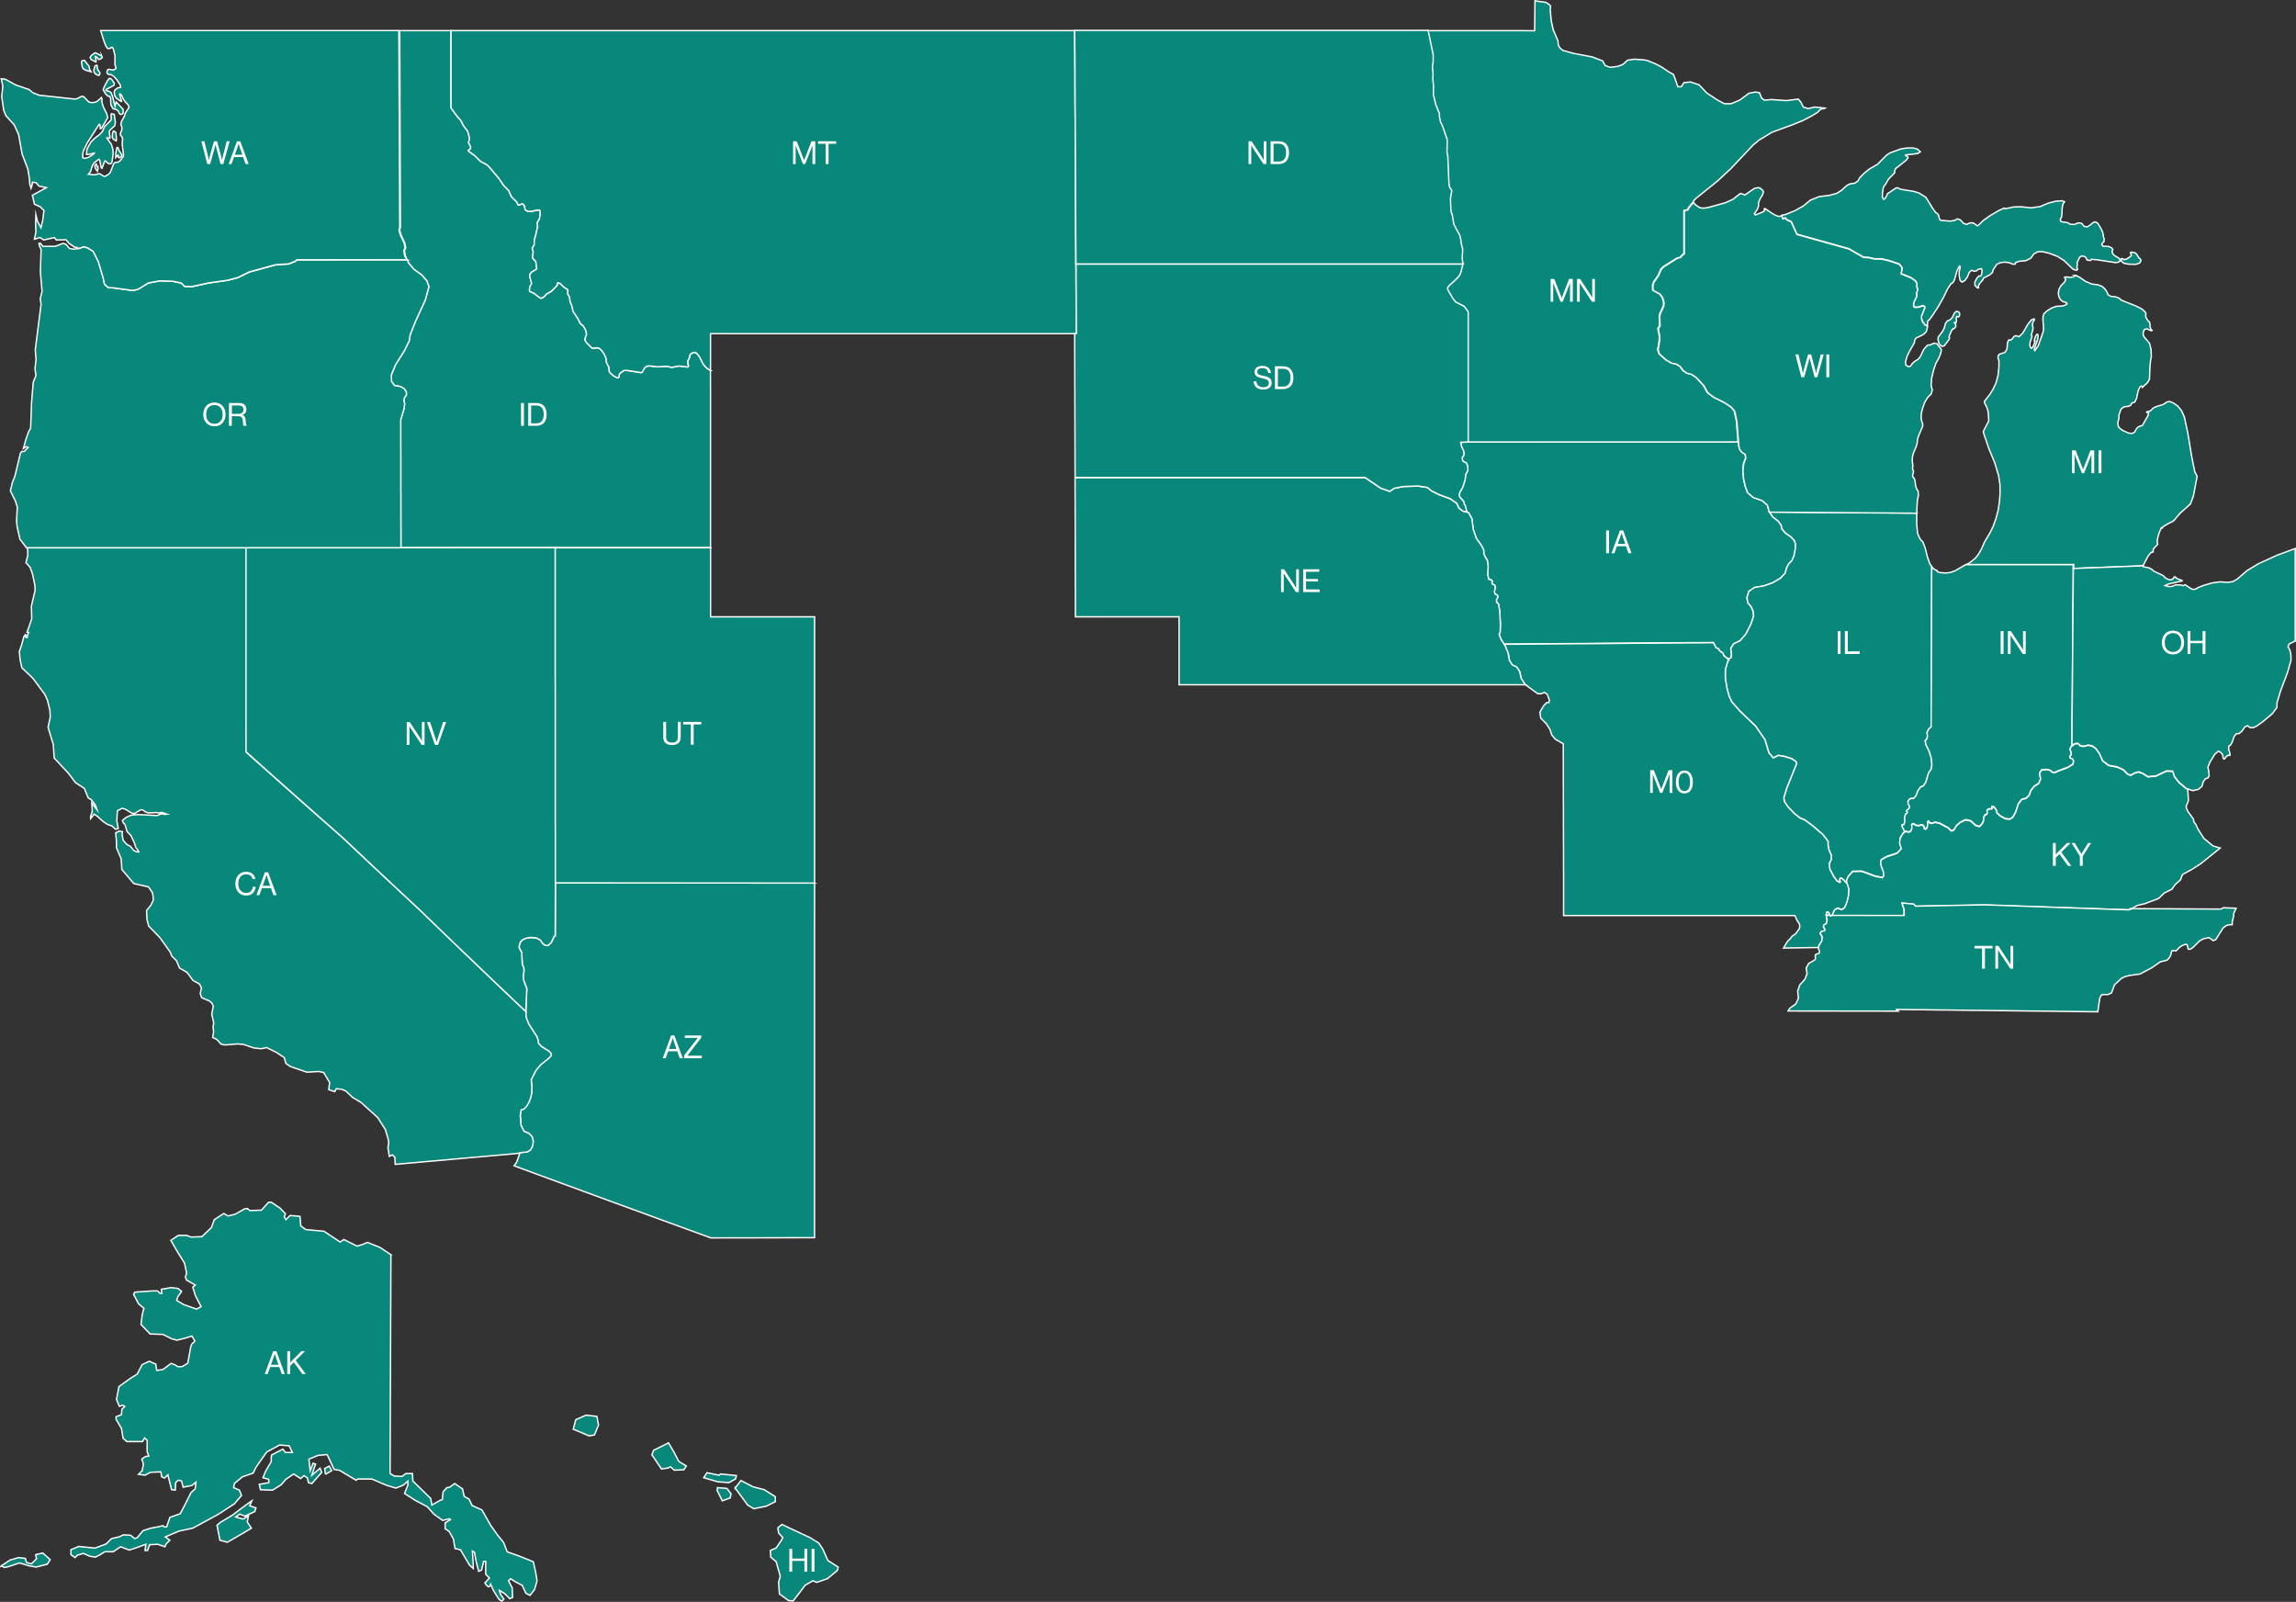 <?xml version="1.0" encoding="UTF-8"?>
<svg id="Layer_2" data-name="Layer 2" xmlns="http://www.w3.org/2000/svg" viewBox="0 0 827.5 577.22">
  <rect x="0" y="0" width="827.5" height="577.22" fill="#333333" stroke="none"/>
  <defs>
    <style>
      .cls-1 {
        fill: #fff;
      }

      .cls-2 {
        fill: #08877b;
        stroke: #fff;
        stroke-miterlimit: 10;
        stroke-width: .5px;
      }
    </style>
  </defs>
  <g id="USA_Base" data-name="USA Base">
    <g id="BRIDGEWOOD_MAP" data-name="BRIDGEWOOD MAP">
      <g>
        <path id="HI" class="cls-2" d="M206.62,515l5.67,2.39,1.94-.3,1.49-3.58-.6-3.13-3.88-.45-3.73,1.64-.9,3.43h0ZM234.97,524.25l3.43,5.07,2.24-.3,1.04-.45,1.34,1.19,3.43-.15.9-1.34-2.69-1.64-1.79-3.43-1.94-3.28-5.37,2.69-.6,1.64h0ZM253.62,532.46l1.19-1.79,4.33.9.6-.45,5.67.6-.3,1.19-2.39,1.34-4.03-.3-5.07-1.49ZM258.54,537.23l1.79,3.58,2.84-1.04.3-1.49-1.49-1.94-3.43-.3v1.19h0ZM264.96,536.19l2.09-2.69,4.33,2.24,4.03,1.04,4.03,2.54v1.79l-3.28,1.64-4.48.9-2.24-1.34-4.48-6.12h0ZM280.33,550.51l1.49-1.19,3.13,1.49,7.01,3.28,3.13,1.94,1.49,2.24,1.79,4.03,3.73,2.39-.3,1.19-3.58,2.98-3.88,1.34-1.34-.6-2.84,1.64-2.24,2.98-2.09,2.69-1.64-.15-3.28-2.39-.3-4.18.6-2.24-1.49-5.22-1.94-1.64-.15-2.39,2.09-.9,1.94-2.84.45-.9-1.49-1.64-.3-1.94h0Z"/>
        <path id="AK" class="cls-2" d="M140.89,452.18l-.3,78.79,1.49.9,2.84.15,1.34-1.04h2.39l.15,2.69,6.42,6.27.45,2.39,3.13-1.79.6-.15.3-2.84,1.34-1.49,1.04-.15,1.79-1.34,2.84,1.94.6,2.69,1.79,1.04,1.04,2.24,3.58,1.64,3.13,5.52,2.54,3.58,2.09,2.54,1.34,3.43,4.63,1.64,4.77,1.94.9,4.03.45,2.84-.9,3.13-1.64,2.09-1.49-.75-1.34-2.84-2.54-1.34-1.64-1.04-.75.75,1.34,2.54.15,3.43-1.04.45-1.79-1.79-1.94-1.19.45,1.49,1.19,1.64-.75.75s-.75-.3-1.19-.9c-.45-.6-1.94-3.13-1.94-3.13l-.9-2.09s-.3,1.19-.9.9c-.6-.3-1.19-1.34-1.19-1.34l1.64-1.79-1.34-1.34v-4.63h-.75l-.75,3.13-1.04.45-.9-3.43-.6-3.43-.75-.45.3,5.22v1.04l-1.34-1.19-3.28-5.52-1.94-.45-.6-3.43-1.49-2.69-1.49-1.04v-2.09l1.94-1.19-.45-.3-2.39.6-3.13-2.24-2.39-2.69-4.48-2.39-3.73-2.39,1.19-2.98v-1.49l-1.64,1.49-2.69,1.04-3.43-1.04-5.22-2.24h-5.07l-.6.45-5.97-3.58-1.94-.3-2.54-5.37-3.28.3-3.28,1.34.45,4.18,1.04-2.69.9.3-1.34,4.03,2.98-2.54.6,1.49-3.58,4.03-1.19-.3-.45-1.79-1.19-.75-1.19,1.04-2.54-1.64-2.84,1.94-1.64,1.94-3.13,1.94-4.33-.15-.45-1.94,3.43-.6v-1.19l-2.09-.6.9-2.24,2.09-3.58v-1.64l.15-.75,4.03-2.09.9,1.19h2.54l-1.19-2.39-3.43-.3-4.63,2.54-2.24,3.13-1.64,2.39-1.04,2.09-3.88,1.34-2.84,2.39-.3,1.49,2.09.9.75,1.94-2.54,2.98-5.97,3.88-7.16,3.88-1.94,1.04-4.92,1.04-4.92,2.09,1.64,1.19-1.34,1.34-.45,1.04-2.54-.9-2.98.15-.75,2.09h-.9l.3-2.24-3.28,1.19-2.69.9-3.13-1.19-2.69,1.79h-2.98l-1.94,1.19-1.49.75-1.94-.3-2.39-1.04-2.09.6-.9.9-1.49-1.04v-1.79l2.84-1.19,5.82.6,4.03-1.49,1.94-1.94,2.69-.6,1.64-.75,2.54.15,1.49,1.19.9-.3,2.09-2.54,2.84-.9,3.13-.6,1.19-.3.6.45h.75l1.19-3.43,3.73-1.34,1.79-3.43,2.09-4.18,1.49-1.34.3-2.39-1.49,1.19-3.13.6-.6-2.24-1.19-.3-.9.9-.15,2.69-1.34-.15-1.34-5.37-1.19,1.19-1.04-.45-.3-1.79-3.73.15-1.94,1.04-2.39-.3,1.34-1.34.45-2.39-.6-1.79,1.34-.9,1.19-.15-.6-1.64v-4.03l-.9-.9-.75,1.34h-5.67l-1.34-1.19-.6-3.58-1.94-3.28v-.9l1.94-.75.15-1.94,1.04-1.04-.75-.45-1.19.45-1.04-2.54.9-4.63,4.18-2.98,2.39-1.49,1.79-3.43,2.54-1.19,2.39,1.04.3,2.24,2.24-.3,2.98-2.24,1.49.6.9.6h1.49l2.09-1.19.75-4.03s.3-2.69.9-3.13.9-.9.9-.9l-1.04-1.79-2.39.75-2.98.75-1.79-.45-3.28-1.64-4.63-.15-3.28-3.43.45-3.58.6-2.24-1.94-1.64-1.79-3.43.45-.75,6.27-.45h1.94l.9.9h.6l-.15-1.49,3.58-.6,2.39.3,1.34,1.04-1.34,1.94-.45,1.34,2.54,1.49,4.63,1.64,1.64-.9-2.09-4.03-.9-2.98.9-.75-3.13-1.79-.45-1.04.45-1.49-.75-3.58-2.69-4.33-2.24-3.88,2.69-1.79h2.98l1.64.6,3.88-.15,3.43-3.28,1.04-2.84,3.43-2.24,1.49.9,2.54-.6,3.43-1.94,1.04-.15.9.75,4.18-.15,2.54-2.84h1.04l3.28,2.24,1.79,1.94-.45,1.04.6,1.04,1.49-1.49,3.58.3.3,3.43,1.79,1.34,6.57.6,5.82,3.88,1.34-.9,4.77,2.39,1.94-.6,1.79-.75,4.48,1.79,4.03,2.69h0ZM.48,564.24l3.13-2.09,3.13-.9,2.39.3.45,1.49,1.79.45,1.79-1.79-.3-1.49,2.54-.6,2.69,2.39-1.04,1.64-4.03,1.04-2.54-.45-3.43-1.04-4.03,1.34-1.49.3-1.04-.6ZM78.22,549.62l1.04,5.37,2.69.75,4.63-2.69,4.03-2.39-1.49-2.24.45-2.24-1.94,1.19-2.69-.75,1.49-1.04,1.79.75,3.58-1.64.45-1.34-2.24-.75.75-1.79-2.54,1.79-4.33,3.28-4.48,2.69-1.19,1.04ZM117.31,531.26l2.24-1.34-.9-1.64-1.64.9.3,2.09Z"/>
        <path id="US-AZ" class="cls-2" d="M293.58,318.2v8.27l-.02,8.21v111.31h-4.25l-6.62.02-6.62.02-6.6.02h-6.62l-6.62.02-8.86-3.22-8.88-3.24-8.86-3.24-8.86-3.24-8.88-3.26-8.86-3.26-8.88-3.26-8.86-3.26.89-1.25,1.17-3.32.08-.2h0l2.6-.24,1.23-.83.72-1.53.16-1.57-.4-1.57-1.13-1.19-1.81-.78-1.05-2.17-.28-3.6.32-1.95.95-.28.91-.87.85-1.47.66-1.61.42-1.75.08-2.21-.26-2.68,1.69-3.3,1.67-2.05,3.1-2.5.72-.76v-.68l-.64-.87-2.78-1.75-1.19-1.25-.1-1.15-.04-.02-.36-1.11-2.98-4.65-.99-2.54v-2.07l.36-8.09-1.07-2.8-.26-1.59.32-1.95-.08-1.23-.52-1.05-.12-1.93-.06-2.38-.85-1.53-.16-.68.48-1.65.87-.85,1.43-.6,1.63-.2,1.85.18,1.41.76.93,1.29.91.66.91.02,1.19-1.05,1.07-2.29.36-.14.04-9.98.02-9.1h17.51l5.84.02h17.51l5.84.02h23.35l5.84.02h17.53Z"/>
        <polygon class="cls-2" points="88.65 197.39 88.65 202.08 88.65 206.77 88.65 211.44 88.65 216.09 88.65 220.74 88.65 225.37 88.65 229.98 88.65 234.59 88.65 239.18 88.65 243.75 88.65 248.32 88.65 252.87 88.65 257.4 88.65 261.94 88.65 266.45 88.65 270.96 93.04 274.87 97.44 278.79 101.81 282.68 106.2 286.58 110.57 290.45 114.96 294.33 119.36 298.18 123.73 302.04 127.17 305.28 130.6 308.52 134.04 311.76 137.48 314.98 140.92 318.2 144.36 321.42 147.79 324.62 151.23 327.82 155.98 332.41 160.73 336.98 165.48 341.55 170.23 346.1 174.98 350.65 179.73 355.18 184.48 359.71 189.57 364.52 189.57 366.43 190.56 368.99 193.54 373.62 193.9 374.74 193.94 374.76 194.06 375.91 195.23 377.16 198.01 378.91 198.65 379.76 198.65 379.84 198.63 380.46 197.91 381.21 194.81 383.72 193.14 385.76 191.46 389.06 191.71 391.75 191.63 393.95 191.22 395.7 190.58 397.31 189.71 398.78 188.79 399.66 187.84 399.93 187.5 401.88 187.78 405.46 188.83 407.64 190.66 408.42 191.77 409.59 192.19 411.18 192.03 412.73 191.3 414.26 190.06 415.1 187.46 415.32 187.46 415.32 187.38 415.51 185.24 415.75 179.89 416.23 174.54 416.71 169.2 417.18 163.85 417.66 158.51 418.14 153.16 418.61 147.81 419.09 142.47 419.57 142.43 419.43 142.31 417.01 141.43 416.15 140.32 416.69 139.81 413.55 140.08 412.06 139.94 410.61 138.89 407.03 136.11 402.68 130.11 397.25 127.05 395.44 124.64 393.14 123.11 392.5 121.2 392.32 120.65 393.36 118.48 392.64 118.8 390.08 116.67 386.5 114.94 386.1 110.59 386.34 104.77 384.37 103.04 383.2 102.44 381.09 99.7 379.27 96.1 377.48 94.1 377.9 91.47 377.62 87.74 376.33 85.55 376.17 81.3 376.54 79.71 376.27 78.24 374.64 76.65 373.82 76.99 371.81 76.79 369.99 77.03 368.57 76.31 365.45 76.87 362.55 76.39 361.5 75.5 360.7 72.67 359.51 72.16 358.02 72.61 355.96 71.88 354.58 69.57 353.31 67.43 350.41 64.7 348.82 63.59 346.16 61.9 344.51 61.33 343.04 57.59 337.81 53.6 333.72 52.98 331.35 52.82 328.11 54.39 326.15 55.23 324.4 55.15 322.81 54.91 321.63 53.54 319.59 48.23 318.38 43.92 313.33 43.66 309.45 41.97 305.48 41.95 302.89 41.69 300.09 42.98 299.48 44.14 299.69 44.02 300.81 44.39 302.81 45.75 304.32 47.04 304.98 48.21 306.45 49.08 306.89 50 306.99 49.5 306.05 48.99 305.46 48.35 303.51 47.16 301.03 45.79 299.65 45.09 297.15 44.49 296.57 44.12 295.64 45.45 294.53 47.28 293.73 49.72 293.51 56.64 293.87 58.11 293.24 59.32 293.45 60.21 293.38 58.35 292.72 57.29 292.94 56.04 292.8 53.58 292.94 52.58 292.66 51.47 291.86 50.75 291.79 48.47 293.16 47.46 293 45.05 291.51 44 291.29 42.31 292.14 42.11 295.82 42.63 298.54 41.61 298.82 40.44 297.69 38.63 297.01 37.14 296 35.03 294.09 33.92 293.39 32.67 294.98 32.63 294.25 33.25 292.42 33.07 289.34 34.96 291.8 34.38 290.08 32.91 288.17 31.8 287.51 30.38 284.09 27.22 282.03 24.7 278.69 19.53 273.14 19.2 268.26 17.31 262.06 18.1 258.52 18 256.01 17.07 252.22 16.1 250.15 11.9 244.47 7.87 240.63 7.25 237.73 6.97 234.79 7.85 232.17 8.6 229.4 9.16 228.67 9.38 228.97 9.22 229.56 9.8 229.74 10.01 228.53 10.35 227.89 9.76 227.81 9.82 227.44 10.17 226.66 11.43 223.02 11.31 218.43 12.64 212.77 12.58 210.9 11.72 206.87 10.87 204.44 9.34 202.71 10.01 200.19 9.96 197.79 9.64 197.39 14.74 197.39 19.67 197.39 24.6 197.39 29.53 197.39 34.46 197.39 39.39 197.39 44.32 197.39 49.24 197.39 54.17 197.39 59.1 197.39 64.03 197.39 68.96 197.39 73.89 197.39 78.81 197.39 83.74 197.39 88.65 197.39 88.65 197.39"/>
        <path id="US-IA" class="cls-2" d="M637.72,184.47l1.13,1.73,1.97,1.55,1.11,1.45.28,1.35,1.19,1.45,2.13,1.53,1.23,1.35.34,1.17-.06,1.81-.46,2.44-.78,1.77-1.09,1.07-.79,1.51-.54,1.95-1.67,1.77-2.8,1.65-3.14,1.11-3.44.6-2.05,1.41-.64,2.21.28,1.83,1.23,1.49.7,1.57.18,1.65-.85,2.74-1.91,3.82-2.13,2.46-2.31,1.11-1.03,1.65.26,2.19-.2,1.23-.95.44-1.65-1.29-.3-.91-1.33-.91-.2-.58-1.01-.52-.93-1.79-4.71.04-4.73.02-4.71.04-4.73.04-4.71.04-4.73.02-4.71.04-4.71.04-4.73.04-4.71.04-4.73.02-4.71.04-4.73.04-4.71.04-4.73.04-4.67.02-1.13-1.83-.62-1.69.38-.81.08-2.74-.22-4.71-.46-2.66-.68-.6-.08-.83.52-1.03-.16-.72-.83-.38-.26-.89.32-1.45-.2-.87-.72-.32-.28-.5.12-.68-.4-.42-.87-.2-.36-1.63.16-3.08-.32-2.17-.83-1.29-.44-1.19v-1.13l-.87-1.77-1.77-2.42-1.13-3.22-.52-3.97-1.25-2.23-.58-.12-.48-2.09-.5-.93-.1-.72-1.55-1.81-.1-.7.2-.87,1.01-1.71.91-2.8.2-1.89.76-1.43.02-.78-.14-1.03-.4-.91-1.23-.66-.14-.3-.12-1.03.5-.66.16-.74-.14-.91-.74-1.57-.32-1.61,2.7-.1h24.34l6.08-.02h60.83l6.18-.02.14,1.61.36,1.15.76.93,1.15.7.18,1.37-.76,2.01-.26,2.48.24,2.96.58,2.66.89,2.36,2.07,1.73,3.2,1.11,1.89,1.67.56,2.29.14.18Z"/>
        <path id="US-ID" class="cls-2" d="M256.06,133.44v4.07l.02,4.05v55.8h-90.74l-6.96.02h-13.91v-5.6l-.02-5.64v-5.64l-.02-5.66v-11.41l-.02-5.72v-6.32l-.02-.14,1.19-3.9.24-1.91-.3-1.07.2-1.03.72-.99-.02-1.11-.76-1.17-1.43-.79-2.07-.38-1.07-1.41-.08-2.4,1.55-3.72,3.18-5.03,1.73-3.56.32-2.11,1.91-4.85,3.52-7.63,1.35-4.91-.81-2.15-1.81-2.07-2.76-1.97-1.95-2.31-.52-1.17-.64-1.45-.32-1.83.48-1.05-.4-1.85-1.25-2.64-.54-1.79.12-.64.14-.26-.02-4.33v-4.37l-.02-4.37-.02-4.37-.02-4.39-.02-4.41v-4.43l-.02-4.43-.02-4.45-.02-4.45v-4.49l-.02-4.49-.02-4.51-.02-4.51v-4.53l-.04-4.53h18.52v27.82l2.01,2.8,1.49,1.71.95,1.85,1.45,1.93.28.7.52,2.07-.38,1.49.78,1.53-.14.74-.58.4-.12.12.02.16.2.24,2.05,1.45,2.01,2.03,2.54,1.39.81.81,3.36,4.01,1.75,2.56,1.83,1.87.91,2.13,1.89,1.85.48.95.12.2.26.02,1.17-.44.3.12.58.74.12,1.11.42.48.74.26.83.08,2.56-.54h.56l.28.22.12.6-.04.97-.26,1.39-.78,1.37.14,1.27-.62,2.94-.58,1.99-.06,1.91-.72,1.11.4,1.31-.28,1.99.26.52.91.91.36,2.44-.16.46-1.63.95-.56.62-.22.89.72,2.56-.7,1.41-.08,1.21.16.32,1.51.66,1.83,1.43.58.32.42-.06.78-.48.85-.97,1.75-.99,2.07-2.11.1-.6.16-.32h.28l.66.3,1.29,1.27,1.13.72.2.16.1.36-.06,1.27.64.99.18,1.63.66,1.65.46,1.97,1.69,2.54.91,1.81,1.01.83.62.95.44,1.15.18.93-.6,1.69.16.7.54.76,1.75,1.75.34.14,1.63-.18.87.28.87.87.87,1.31.58,1.33.16,1.57.89,1.73.12,1.53.56.68,1.11.91,1.07.56.42.04.3-.24.1-.85.42-.64,1.33-.91,1.27.02,4.79.76.32-.04.22-.26.81-1.39.66-.56,1.01-.18,2.94.36,3.4-.2,1.77.4,2.58-.52,2.98.38.4-.22.08-.3-.26-.52-.04-1.03.6-1.23.2-1.05.62-.6.79-.32.66.04.64.56.72.93,1.27,2.54.68.91.81.79,1.23.7Z"/>
        <path id="US-IL" class="cls-2" d="M690.82,184.89l-.02,3.93.3,3.26.56,1.45.66,1.07.7.68.81,2.11.91,3.54.85,2.33.68.95-.04,6.66-.02,7.43-.02,7.41-.04,7.35-.02,7.35-.02,7.29-.04,7.27-.02,6.84v.12l-.87.74-.6,1.27.16,1.37-.24.97-.6.6.3,1.49,1.17,2.38.72,2.36.24,2.33-.22,1.65-1.01,1.51-.97,3.26-.83,1.29-1.03.44-.91,1.21-.79,1.99-.85.95-.91-.06-.68.38-.44.78.06.81.54.87-.18.79-.89.74.02.36.28.22-.1.34-.58.36-.34,1.09.04,1.81-.32.91-.6.04-.08.5.99,2.05-.58.42-1.03,1.69-.22,1.85.62,2.03-1.55,1.65-3.74,1.23-1.97,1.11-.22.95.26,1.45.74,1.95.14,1.35-.48.76-2.66-.52-4.85-1.77-3.24.06-1.65,1.89-.58,1.43.2,1.15-1.31-1.41-.89-.64-.16.04-.2.18-.08.44.06.32.12.36-.06.22-.22.02-.95-.54-1.15-1.57-1.37-2.58-.3-2.05.78-1.53v-1.59l-.78-1.69-.38-1.65v-1.61l-1.87-2.42-3.74-3.22-2.74-2.01-1.77-.76-2.05-1.61-2.35-2.48-1.25-1.91-.16-1.31,1.07-3.52,3.1-7.71.36-.89.1-.34-.14-.34-.3-.32-1.31-.91-2.5-.78-2.33-.42-1.85.91-1.61-1.87-1.39-4.67-3.4-4.93-5.45-5.21-3.16-3.56-.87-1.87-.78-2.82-.64-3.78.02-3.12,1.09-3.76.95-.44.2-1.23-.26-2.19,1.03-1.65,2.31-1.11,2.13-2.46,1.91-3.82.85-2.74-.18-1.65-.7-1.57-1.23-1.49-.28-1.83.64-2.21,2.05-1.41,3.44-.6,3.14-1.11,2.8-1.65,1.67-1.77.54-1.95.79-1.51,1.09-1.07.78-1.77.46-2.44.06-1.81-.34-1.17-1.23-1.35-2.13-1.53-1.19-1.45-.28-1.35-1.11-1.45-1.97-1.55-1.13-1.73,8.59.08,8.43.06,8.43.06,8.43.06,8.43.08,8.43.06,2.38.02Z"/>
        <path id="US-IN" class="cls-2" d="M747.24,204.86l-.06,8.11-.08,8.07-.06,8.01-.06,7.99-.06,7.95-.06,7.89-.08,7.87-.02,7.99-.3.22-.44,1.03.48,1.05-.02.85-.52.66.18.48.87.32.34.76-.2,1.17-1.89,1.17-3.6,1.35-.79.38-.64.18-.3-.08h0l-.48-.26-.66-.54-1.13-.26-1.85.18-.74,1.11.38,2.07-.64,1.59-1.63,1.09-1.17,1.45-.7,1.81-1.13,1.09-1.53.38-1.25,1.67-.95,2.94-1.03,1.81-1.11.72-1.55-.18-1.95-1.07-1.11-1.07-.3-1.13-.58-.79-.54-.36h-.36l-.02.16.16.32-.2.34-1.21.12-.52.46.18.81-.28.56-.7.34-.38.78-.04,1.21-.5,1.11-.93.99-1.39-.34-1.81-1.67-1.85-.4-1.89.91-1.39,1.21-.93,1.53-.87.38-1.29-1.17-3.04-1.61-1.59-.34-1.15.38-.79-.18-.28-.44-.22-.18-.22.22-.02,1.41-.28.87-.52.38-.4-.3-.28-.95-.66-.32-1.03.34-1.05-.14-.91-.58-.34.06-.26.28.08,1.09-.2.87-.48.58-.68.14-.89-.3-.38.28-.99-2.05.08-.5.6-.04.32-.91-.04-1.81.34-1.09.58-.36.1-.34-.28-.22-.02-.36.89-.74.18-.79-.54-.87-.06-.81.44-.78.68-.38.91.06.85-.95.79-1.99.91-1.21,1.03-.44.83-1.29.97-3.26,1.01-1.51.22-1.65-.24-2.33-.72-2.36-1.17-2.38-.3-1.49.6-.6.24-.97-.16-1.37.6-1.27.87-.74v-.12l.02-6.84.04-7.27.02-7.29.02-7.35.04-7.35.02-7.41.02-7.43.04-6.66.12.18.7.64.56.36.42.06.24.56,1.05.32,1.93.14,1.77-.22,1.61-.58,3.93-2.27h10.29l5.66.02h22.69v1.45Z"/>
        <path id="US-KY" class="cls-2" d="M788.08,284.11l.44.66.2,3.52-.14.7-.64,1.43.04.76.54,1.19,1.99,2.74.2,1.07.78,1.05.68,1.55,2.13,3.32,3.3,2.74,2.58.74-7.07,5.7-3.24,2.07-3.08,1.65-.26.28-.7,1.83-1.87,1.61-1.17,1.69-2.8,1.41-1.99,1.93-4.99,1.89-2.8.66-1.89,1.11-.14.06-.14.06-.14.06-.14.06-.14.06-.14.06-.14.06-.14.06-6.5-.22-6.5-.22-6.5-.22-6.5-.22-6.5-.22-6.5-.22-6.5-.22-6.5-.22-6.22.12-6.22.12-6.22.12-6.22.12-.56-.72-1.63-.16-2.52-.26h-.1l.74,2.38.02,2.07-.06.02h-26.07l.99-2.03.85-.54.4-.1.93.38.46.14.99-.72.87-2.09.5-2.23.14-2.35-.6-1.87-.2-1.15.58-1.43,1.65-1.89,3.24-.06,4.85,1.77,2.66.52.48-.76-.14-1.35-.74-1.95-.26-1.45.22-.95,1.97-1.09,3.72-1.25,1.55-1.63-.62-2.03.22-1.85,1.03-1.69.58-.42.38-.28.87.3.68-.14.48-.56.2-.87-.08-1.11.26-.26.34-.06.91.58,1.03.14,1.03-.34.66.32.28.97.4.3.52-.38.28-.89.02-1.41.22-.22.22.18.28.44.79.18,1.15-.4,1.59.34,3.06,1.63,1.27,1.17.89-.38.91-1.53,1.41-1.21,1.87-.89,1.85.38,1.83,1.67,1.39.34.95-.99.5-1.09.04-1.21.38-.78.7-.34.26-.58-.16-.81.52-.46,1.21-.12.2-.34-.14-.32.02-.16h.36l.52.36.58.79.3,1.11,1.13,1.09,1.95,1.05,1.53.18,1.13-.7,1.03-1.83.95-2.94,1.25-1.67,1.53-.38,1.11-1.09.7-1.81,1.17-1.45,1.65-1.09.64-1.59-.38-2.07.74-1.11,1.85-.18,1.13.24.66.56.48.26h0l.3.08.64-.16.78-.4,3.6-1.33,1.89-1.19.2-1.17-.34-.76-.87-.32-.18-.5.52-.66.02-.85-.48-1.05.44-1.03.3-.22,1.05-.79,1.09-.1.87.83,1.23.2,1.61-.42,1.47.28,1.35.99,1.27,1.81,1.17,2.62,2.13,1.59,3.08.58,2.25,1.03,1.41,1.47,1.17.48,1.37-.79,1.45-.42,1.45.5,1.95,1.25,2.88-.28,3.8-1.79,2.25.08.68,1.97,1.61,2.07,2.56,2.15.2-.06h0ZM659.48,329.78l-1.31.04-.06-.28.08-.64.1-.28.26-.06h.3l.42.6.22.62h0Z"/>
        <polygon class="cls-2" points="675.13 60.11 673.91 60.78 671.79 62.47 670.34 63.96 669.56 65.27 668.43 66.03 666.92 66.21 665.71 66.76 663.56 68.69 661.95 69.68 659.31 70.4 655.59 70.86 652.49 72.11 650.01 74.16 647 75.88 643.49 77.3 642.26 77.55 642.16 77.77 642.53 78.77 643.49 78.51 643.9 79.1 644.48 79.36 645.55 79.84 646.07 80.97 646.59 82.1 647.1 83.24 647.62 84.37 649.97 85.03 652.31 85.68 654.66 86.34 657 86.99 659.35 87.65 661.69 88.31 664.04 88.96 666.38 89.62 667.69 90.37 669 91.13 670.32 91.88 671.63 92.64 673.69 92.78 675.52 93.23 678.09 93.25 680.67 93.83 684.46 95.08 685.36 96.16 685.52 96.87 685.14 98.54 688.76 100.03 690.31 101.14 690.88 102 690.78 102.77 691.14 104.4 690.76 105.28 690.76 106.81 689.95 108.42 689.67 109.29 689.65 110.03 689.83 110.5 690.27 110.68 691.64 110.58 692.99 110.09 693.59 110.38 693.71 110.64 693.61 111.08 692.51 113.8 692.55 114.9 693.01 115.97 693.77 117 694.66 117.36 694.72 116.09 694.9 115.53 695.3 115.29 696.51 113.64 698.52 110.58 700.32 107.4 701.93 104.12 703.11 102.28 703.84 101.86 704.4 100.86 705.25 97.8 705.89 96.39 706.31 95.86 706.52 96.19 706.11 97.88 706.11 99.28 706.44 101.04 707.12 101.66 708.13 101.1 709.01 99.93 709.74 98.14 710.58 97.41 711.53 97.73 712.33 97.61 712.94 97.07 714.14 96.81 714.35 97.49 714.21 98.84 713.84 99.49 713.22 99.45 712.53 100.17 711.75 101.66 711.79 102.83 712.65 103.71 713.06 103.75 713.06 102.97 713.46 102.18 714.71 100.73 714.83 100.25 717.22 98.98 718.11 98.16 718.35 97.23 719.6 95.32 720.77 94.7 722.38 94.45 723.93 94.61 725.44 95.2 726.3 95.18 726.5 94.57 727.79 94.15 730.15 93.93 731.9 93.05 733.02 91.5 734.45 90.71 736.17 90.69 738.54 91.25 741.52 92.38 743.93 93.91 747.11 96.99 747.94 97.31 748.5 97.35 748.75 97.11 748.77 96.81 748.54 96.45 748.69 95.14 748.56 94.76 749.49 92.74 750.3 92.22 751.24 92.42 751.83 92.86 752.07 93.53 752.37 93.77 752.95 93.79 753.27 93.89 753.46 93.83 753.76 93.45 755.75 93.61 762.53 94.64 763.46 94.49 764 94.13 764.12 93.57 763.68 93.05 761.91 91.96 761.37 91.25 761.23 90.57 761.49 89.93 761.12 89.36 760.1 88.84 757.9 88.7 757.5 88.19 757.68 87.67 758.33 87.01 758.35 86.04 758.15 85.48 757.86 83.81 757.38 82.68 756.41 81.01 756.01 80.42 755.43 80.06 755.43 80.06 754.96 79.96 754.26 80.28 753.45 80.99 752.29 81.75 751.12 81.55 750.31 80.5 749.13 80.28 747.6 80.87 746.25 80.85 745.08 80.2 742.83 79.88 742.57 79.38 742.61 78.87 742.97 78.33 743.17 77.04 743.21 74.99 743.51 73.54 744.09 72.7 743.21 72.35 740.89 72.51 738.22 73.2 735.22 74.45 731.96 74.89 728.44 74.51 725.78 74.57 722.82 75.19 722.3 74.99 720.46 75.82 717.26 77.69 714.85 79.4 712.86 81.33 712.57 81.35 712.09 80.91 711.08 80.32 710 80.3 708.85 80.85 707.7 80.5 706.52 79.22 705.45 78.87 704.48 79.42 702.89 79.68 699.39 79.38 699.01 78.96 698.69 77.59 698.32 77 697.64 76.58 696.55 75.05 694.14 71.15 693.49 70.7 691.52 69.49 689.65 68.95 684.94 68.19 683.93 67.66 683.31 67.76 680.19 69.86 680.05 70.32 679.87 70.78 679.36 71.51 678.94 71.85 678.68 71.51 678.42 70.9 678.46 69.55 678.8 67.46 679.78 66.07 679.78 66.07 680.61 64.58 682.88 62.23 682.82 61.7 683.15 60.8 683.15 60.8 686.97 57.78 687.72 56.85 687.57 56.49 686.75 55.99 686.87 55.83 691.18 55.32 692.12 54.7 691.14 53.77 689.57 53.31 687.39 53.31 685.22 53.63 681.29 55.04 679.89 55.93 676.75 59.13 675.13 60.11"/>
        <polygon class="cls-2" points="771.43 93.31 771.61 93.91 771.15 94.78 769.84 95.24 767.18 95.2 765.45 94.86 764.65 94.23 764.47 93.91 764.55 93.21 764.93 93.17 765.51 93.55 766.36 93.39 767.49 92.68 768.09 92.14 768.15 91.78 767.79 91.11 768.09 90.83 769.5 91.09 770.02 91.52 770.97 93.04 771.43 93.31 771.43 93.31"/>
        <polygon class="cls-2" points="747.88 99.24 749.21 99.73 751.62 101.38 753.88 102.34 756.03 102.61 757.6 103.19 758.59 104.08 759.31 105.08 759.74 106.17 760.78 106.79 762.39 106.93 763.66 107.38 764.59 108.18 769.74 110.23 771.89 111.3 773.08 112.35 773.42 113.03 773.32 113.7 773.44 114.42 774.31 115.81 774.65 115.93 774.85 116.6 774.93 117.82 775.19 118.63 775.62 119.05 775.36 119.21 773.77 118.51 772.88 118.73 772.46 119.64 772.4 120.5 772.7 121.31 774.73 123.74 775.26 125.94 775.36 128.61 775.11 129.64 774.89 131.93 774.73 135.46 774.69 136.68 774.01 137.85 772.2 139.54 772.18 139.22 771.75 139.14 771.27 139.4 770.61 140.85 770.06 143.49 769.38 144.92 768.59 145.14 768.11 145.52 767.95 146.06 767.1 146.41 765.53 146.59 764.45 147.39 763.66 149.63 763.7 150.71 763.32 152.04 763.34 153.19 763.76 154.14 765.03 155.1 767.14 156.05 768.39 156.19 769.26 155.79 770.18 154.22 771.05 153.61 772.12 153.35 772.52 152.63 774.29 149.51 774.29 148.82 773.66 148.56 773.75 148.36 774.59 148.24 775.3 147.82 775.92 147.11 776.99 146.57 779.62 145.76 781.03 144.82 781.92 144.66 783.21 145.16 784.9 146.31 786.23 147.98 787.23 150.17 788.48 155.83 789.99 164.94 791.02 170 791.58 171.08 791.86 171.61 790.53 178.69 789.45 181.59 787.59 183.28 785.74 184.91 783.43 187.65 780.89 189 779.6 189.8 779.32 190.31 779 190.15 778.31 191.64 777.69 193.69 777.45 195.26 777.67 196.14 777.13 196.69 776.18 197.73 776 198.1 776.06 198.72 775.86 199.02 775.4 199 775.05 199.3 774.19 200.39 772.7 203.23 772.46 203.75 772.28 203.91 766.06 204.15 759.84 204.38 753.62 204.62 747.4 204.86 747.4 203.41 741.74 203.41 736.08 203.41 730.41 203.41 724.75 203.41 719.08 203.41 713.42 203.41 708.79 203.41 710 202.71 711.99 201.08 713.1 199.63 714.18 197.73 715.21 195.36 717.32 191.8 718.35 189.66 719.34 186.92 720.1 184.05 720.59 181.05 720.83 177.93 720.81 174.69 720.32 171.43 719.34 168.14 718.81 166.45 718.61 165.99 716.84 161.76 714.83 155.83 714.85 155.34 716.72 151.8 716.76 151.32 716.56 148.44 716.16 146.99 715.21 145.04 715.25 144.55 717.2 142.06 718.37 140.17 719.42 137.87 720.12 135.19 720.44 132.11 720.44 130.06 720.1 129.03 720.14 128.23 720.56 127.67 722.64 126.96 723.34 125.75 723.5 123.6 723.91 122.53 724.61 122.55 725.26 122.11 725.86 121.22 726.66 120.96 727.65 121.35 729.02 120.02 730.79 116.96 732.14 115.25 733.09 114.9 733.27 115.17 732.68 116.09 732.5 117.1 732.74 118.19 732.54 119.25 732.1 120.7 732.38 121.16 731.62 123.48 731.58 124.63 732.04 125.51 732.6 125.21 733.23 123.72 733.43 122.92 733.17 122.83 733.27 122.19 733.71 121.02 734.11 120.46 734.45 120.52 734.55 121.16 734.39 122.37 733.37 125.25 733.17 126.12 733.39 126.36 734.61 124.57 735.62 121.71 736.39 119.51 736.53 118.31 736.29 115.21 736.33 113.94 736.63 113.07 737.69 112.07 739.49 110.96 741.28 110.36 743.05 110.29 744.28 109.99 744.98 109.45 744.74 109.03 743.55 108.72 742.65 108.02 742.04 106.95 741.84 105.71 742.04 104.32 742.79 102.95 744.1 101.62 744.52 100.63 744.05 99.99 744.6 99.77 746.21 99.95 747.32 99.77 747.96 99.24 747.88 99.24 747.88 99.24"/>
        <path id="US-MN" class="cls-2" d="M586.69,21.69l2.25-.34,1.93.1,1.93.16,1.03.24,2.98,1.23,1.95,1.01,2.8,1.89,1.55.83.74,1.95.87,2.5h1.23l.93-1.47,2.36-.26,3.12,1.03,2.74,2.92,3.95,2.6,2.4,1.29h2.44l3.12-1.29,3.32-2.48,2.38-.44,1.41.24.79,1.95.99.74,2.56-.22,5.37.38,4.27-.54.97,1.11.87,1.75,1.73.56,2.35-.56,3.7.38-.52.28-.54-.06-.72.42-.89.89-2.05,1.27-3.2,1.67-3.7,1.51-7.49,2.74-4.67,2.84-2.07,1.71-8.03,8.51-4.85,4.51-7.85,6.32-.74.79-.06.74-.34-.02-1.29,1.53-.56.97-1.27.28v15.58l-.62.4-.78.91-1.07.22-5.05,3.18-.83.91-.91,2.13-1.65,2.38-.42,1.27.08,1.71,2.52,1.37.93,1.31.46,1.61-.06,1.39-1.27,2.72-.22,1.09.14,3.32-.64,1.03.52,2.68.04.93-.4,2.94-.28.85.5,1.53.06.16,2.36,2.11,1.99,1.17,1.79.38,1.39.89,1.01,1.43,1.35.93,1.71.44,1.75,1.19,2.66,2.9,1.33,2.46,2.33,1.75,3.78,1.87,2.46,1.65,1.17,1.41.78,3.6.62,7.59-6.18.02h-91.22v-46.86l-1.43-1.97-3.12-1.59-.78-.95-1.45-2.38-.58-1.01-.1-.79.7-.89,2.82-2.58.89-1.19.44-1.15.66-2.66-.26-2.05.18-3.2-.58-2.4-.12-1.19-.36-1.49-2.13-3.93-.52-3.18-.54-1.57-.18-4.05.06-1.15.42-2.21-.89-1.49-.14-1.23-.42-9.74-.28-1.39.08-4.53-1.63-4.79-.78-1.63-.4-1.99.04-.95-1.33-3.28-.89-3.64.08-3.16-.28-2.38.1-1.87-.24-2.8.28-1.59.02-2.48-1.83-8.84h34.16l4.41.04.08-6.02.06-4.77,4.03.58,1.21.87.38.42-.12,1.31.34,3.97.74,3.32,1.69,3.95v.02l.14,1.55.56.97,1.01.89,3.88,1.09,6.72,1.27,3.82,1.45.89,1.65,1.79.66,2.68-.32,1.89-.7,1.73-1.57h0ZM586.69,21.69h-.08.08Z"/>
        <path id="US-MO" class="cls-2" d="M622.92,237.53l-1.09,3.76-.02,3.12.64,3.78.78,2.82.87,1.87,3.16,3.56,5.45,5.21,3.4,4.93,1.39,4.67,1.61,1.87,1.85-.91,2.33.42,2.5.78,1.31.91.3.32.14.34-.1.34-.36.89-3.1,7.71-1.07,3.52.16,1.31,1.25,1.91,2.35,2.48,2.05,1.61,1.77.76,2.74,2.01,3.74,3.22,1.87,2.42v1.61l.38,1.65.78,1.69v1.59l-.78,1.53.3,2.05,1.37,2.58,1.15,1.57.95.54.22-.02.06-.22-.12-.36-.06-.32.08-.44.2-.18.16-.04.89.64,1.31,1.41.6,1.87-.12,2.35-.52,2.23-.87,2.09-.99.72-.44-.12-.95-.38-.38.12-.87.54-.97,2.03-.04.06-.36.2-.26-.2-.04-.12-.18-.6-.42-.62h-.32l-.26.04-.1.3-.1.64.06.28.32,1.73-.28,1.23-.91.5-.14.7.52.79v.36l-.2.28-.64.1-.48.18-.38.64.76,1.21-.16,1.45-1.03,1.71-.14.68-3.42.04-3.08.06-3.08.04-3.08.06,1.47-2.46.93-.87.7-.93,1.25-.87,1.37-1.87.16-.87-.14-.85-.81-1.17-.81-1.83h-83.37v-14.67l-.02-3.04v-6.12l-.02-3.06v-3.06l-.02-3.08v-6.16l-.02-3.1v-3.08l-.02-3.12v-6.22l-.02-3.12v-3.12l.04-.91-2.9-1.67-1.31-1.57-.66-2.03-1.31-2.01-1.97-1.99-.32-2.15,1.31-2.27,1.11-1.17.87-.04.1-.97-.7-1.95-1.01-.72-1.33.5-1.13-.04-4.31-3.14-.3-.22-1.33-2.09-.56-2.48-1.07-1.63-1.61-.76-1.01-1.63-.44-2.54-1.03-2.56-.48-.76,4.67-.02,4.73-.04,4.71-.04,4.73-.04,4.71-.04,4.73-.02,4.71-.04,4.73-.04,4.71-.04,4.71-.04,4.73-.02,4.71-.04,4.73-.04,4.71-.04,4.73-.02,4.71-.04.93,1.79,1.01.52.2.58,1.33.91.3.91,1.65,1.29Z"/>
        <path id="US-MT" class="cls-2" d="M387.78,95.2l.02,6.22.04,6.18.02,6.18.04,6.14v.08l-.02.08v.16h-131.8v9.9l-.02,3.3-1.23-.7-.81-.79-.68-.91-1.27-2.54-.72-.93-.64-.56-.66-.04-.79.32-.62.6-.2,1.05-.6,1.23.04,1.03.26.52-.08.3-.4.22-2.98-.38-2.58.52-1.77-.4-3.4.2-2.94-.36-1.01.18-.66.56-.81,1.39-.22.26-.32.04-4.79-.76-1.27-.02-1.33.91-.42.64-.1.85-.3.24-.42-.04-1.07-.56-1.11-.91-.56-.68-.12-1.53-.89-1.73-.16-1.57-.58-1.33-.87-1.31-.87-.87-.87-.28-1.63.18-.34-.14-1.75-1.75-.54-.76-.16-.7.6-1.69-.18-.93-.44-1.15-.62-.95-1.01-.83-.91-1.81-1.69-2.54-.46-1.97-.66-1.65-.18-1.63-.64-.99.06-1.27-.1-.36-.2-.16-1.13-.72-1.29-1.27-.66-.3h-.28l-.16.32-.1.6-2.07,2.11-1.75.99-.85.97-.78.48-.42.06-.58-.32-1.83-1.43-1.51-.66-.16-.32.08-1.21.7-1.41-.72-2.56.22-.89.56-.62,1.63-.95.16-.46-.36-2.44-.91-.91-.26-.52.28-1.99-.4-1.31.72-1.11.06-1.91.58-1.99.62-2.94-.14-1.27.78-1.37.26-1.39.04-.97-.12-.6-.28-.22h-.56l-2.56.54-.83-.08-.74-.26-.42-.48-.12-1.11-.58-.74-.3-.12-1.17.44-.26-.02-.12-.2-.48-.95-1.89-1.85-.91-2.13-1.83-1.87-1.75-2.56-3.36-4.01-.81-.81-2.54-1.39-2.01-2.03-2.05-1.45-.2-.24-.02-.16.12-.12.58-.4.14-.74-.78-1.53.38-1.49-.52-2.07-.28-.7-1.45-1.93-.95-1.85-1.49-1.71-2.01-2.8V11.02h224.76l.04,5.39.04,5.39.02,5.37.02,5.37.02,5.33.04,5.31.02,5.29.02,5.27.04,5.27.02,5.23.02,5.21.04,5.21.02,5.17.02,5.17.04,5.13.02,5.13Z"/>
        <path id="US-ND" class="cls-2" d="M527.23,95.2h-139.45l-.02-5.13-.04-5.13-.02-5.17-.02-5.17-.04-5.21-.02-5.21-.02-5.23-.04-5.27-.02-5.27-.02-5.29-.04-5.31-.02-5.33-.02-5.37-.02-5.37-.04-5.39-.04-5.39h127.37l1.83,8.84-.02,2.48-.28,1.59.24,2.78-.1,1.87.28,2.38-.08,3.16.89,3.64,1.33,3.28-.04.95.4,1.97.78,1.63,1.65,4.81-.08,4.53.28,1.39.42,9.74.14,1.21.89,1.49-.42,2.21-.06,1.13.18,4.05.52,1.57.52,3.2,2.13,3.93.36,1.49.12,1.19.58,2.4-.18,3.2.26,2.05Z"/>
        <path id="US-NE" class="cls-2" d="M528.64,184.53l.58.12,1.25,2.23.52,3.97,1.13,3.22,1.77,2.42.87,1.77v1.13l.44,1.19.83,1.29.32,2.17-.16,3.08.36,1.63.87.2.4.42-.12.68.28.5.72.32.2.87-.32,1.45.26.89.83.38.16.72-.52,1.03.08.83.68.6.46,2.66.22,4.71-.08,2.74-.38.81.62,1.69,1.13,1.83.48.76,1.03,2.56.44,2.54,1.01,1.63,1.61.76,1.07,1.63.56,2.48,1.33,2.09.3.22h-124.92v-21.4l-.02-3.08h-37.34l-.02-6.2-.02-6.2-.02-6.24v-6.26l-.02-6.28-.02-6.32-.02-6.32-.02-6.36h104.53l5.58,3.8,3.32,1.17,1.59-1.11,3.42-.64,5.27-.16,3.32.52,1.39,1.19,2.7,1.35,4.03,1.49,2.4,1.63.79,1.75,1.41,1.09,1.43.36Z"/>
        <path id="US-NV" class="cls-2" d="M200.16,318.14l-.02,9.1-.04,9.98-.36.14-1.07,2.29-1.19,1.05-.91-.02-.91-.66-.93-1.29-1.41-.76-1.85-.18-1.63.2-1.43.6-.87.85-.48,1.65.16.68.85,1.53.06,2.38.12,1.93.52,1.05.08,1.23-.32,1.95.26,1.59,1.07,2.8-.36,8.09v.16l-5.09-4.83-4.75-4.51-4.75-4.53-4.75-4.55-4.75-4.55-4.75-4.57-4.75-4.59-4.75-4.59-3.42-3.2-3.44-3.2-3.44-3.2-3.42-3.22-3.44-3.22-3.42-3.24-3.44-3.24-3.44-3.24-4.37-3.86-4.39-3.86-4.37-3.88-4.37-3.88-4.39-3.9-4.37-3.9-4.39-3.9-4.37-3.91v-4.51l-.02-4.51v-64.53h69.73l6.96-.02h34.78v46.32l.02,3.8v48.65l.02,3.68v18.32Z"/>
        <path id="US-OH" class="cls-2" d="M827.25,230.97l-2.21,1.07-.42.99.68,1.25.36,1.63.04,1.99-1.23,4.37-2.54,6.72-1.27,4.21-.04,1.73-1.67,2.25-3.3,2.78-2.31,1.67-1.31.58-1.11-.04-.87-.68-.99.46-1.11,1.59-1.01.81-.95.04-.81,1.03-.68,1.99-.64,1.15-.6.3-.04,1.01.5,1.71-.04.62-.28.02-.26-.1-.66.38-.72.95-.28.02-.2-.16-.2-1.25-.6-.87-.95-.52-1.33,1.15-1.71,2.82-.74,1.83.28,1.27.16,1.85-.44.76-.91.28-.74,1.01-.5,1.71-1.29,1.09-2.07.46-2.17-.79-.16-.06-2.56-2.15-1.61-2.07-.68-1.97-2.23-.1-3.82,1.81-2.86.26-1.95-1.23-1.45-.5-1.45.42-1.39.79-1.15-.48-1.43-1.47-2.25-1.03-3.08-.58-2.15-1.61-1.17-2.6-1.27-1.81-1.33-.99-1.49-.28-1.59.4-1.23-.2-.87-.83-1.11.1-1.03.79.02-7.99.08-7.87.06-7.89.06-7.95.06-7.99.06-8.01.08-8.07.06-8.11,6.22-.24,6.24-.22,6.22-.26,6.24-.22.18-.16-.04.08.26.44,1.69.28,1.15.52.89.78,3.26,1.53.99.93.97.52.99.1.66-.3.38-.68.46-.06.56.6,1.83.66.06.2-5.07,1.13-1.05.54,1.27.36,1.27-.08,1.29-.54,1.49.02,1.29.26.42-.22.16-.12,2.21,1.49.83.24.85-.18.89-.56,1.95-.74,3.02-.89,2.9-.38,2.78.18,1.77-.26,1.61-.93,3.56-3.06,4.07-2.46,6.74-3.08,6.52-2.4v30.7l.02,2.6Z"/>
        <path id="US-OR" class="cls-2" d="M28.42,89.54l1.87-.68,1.47.52,1.87,1.21,1.85,3.68,1.81,6.1.4,2.03,1.41,1.25,1.67.06,6.7.89.99-.06h0l1.21-.24,3.8-2.33,4.11-.76,4.87.16,2.98.68,1.09,1.15,2.6.12,6.16-1.35,6.82-.95,3.66-.97,4.15-2.03,9.44-2.58,4.71-.3,2.38-.97.56-.5.34-.02h9.92l4.97-.02h9.94l4.97-.02h9.6l.52,1.17,1.95,2.31,2.76,1.97,1.81,2.07.81,2.15-1.35,4.91-3.52,7.63-1.91,4.85-.32,2.11-1.73,3.56-3.18,5.03-1.55,3.72.08,2.4,1.07,1.41,2.07.38,1.43.79.76,1.17.02,1.11-.72.99-.2,1.03.3,1.07-.24,1.91-1.19,3.9.02.14v6.32l.02,5.72v11.41l.02,5.66v5.64l.02,5.64v5.6H14.66l-5.11-.02-2.36-3.06-1.03-4.57-.2-1.93.28-5.13-.72-2.19-1.79-3.62.78-3.16.81-1.93,2.03-8.41.48-.68.85.02,1.47-1.45-.68-.32-1.03.68.91-3.34,1.03-2.88.66-1.03.34-9.42.6-7.21.97-2.4-.34-2.46.38-3.36-.28-3.4,2.09-16.45-.28-2.01.64-2.68-.6-7.09.26-7.99-.52-1.01-.28-1.11.5-.16.95,1.17,4.45-.02,2.86-1.07,1.03.36,1.19,1.45,1.51.3,1.89-.26Z"/>
        <path id="US-SD" class="cls-2" d="M527.23,95.2l-.64,2.66-.44,1.17-.91,1.17-2.82,2.58-.7.89.1.79.58,1.01,1.45,2.38.78.97,3.1,1.59,1.43,1.97v46.88l-2.7.1.32,1.61.74,1.57.14.91-.16.74-.5.66.12,1.03.14.3,1.23.66.4.91.14,1.03-.02.78-.76,1.43-.2,1.89-.91,2.8-1.01,1.71-.2.87.1.7,1.55,1.81.1.72.5.93.48,2.09-1.43-.36-1.41-1.09-.79-1.75-2.4-1.63-4.03-1.49-2.7-1.35-1.39-1.19-3.32-.52-5.27.16-3.42.64-1.59,1.11-3.32-1.17-5.58-3.8h-104.53l-.02-6.4-.02-6.4-.02-6.44-.02-6.48-.02-6.48-.02-6.52-.02-6.56-.02-6.58h.6v-.16l.02-.08v-.08l-.04-6.14-.02-6.18-.04-6.18-.02-6.22h139.45Z"/>
        <path id="US-TN" class="cls-2" d="M768.35,327.42l4.25.02,9.06.04,6.44.04,5.29.02,3.12.02,3.93.02.87-.48,1.97.08,2.64.1-.85,1.79-.06,1.19-.48,1.77-.02,1.17-1.37.06-.81.3-1.07.78-2.66,4.23-.93.38-1.53-1.09-2.11.46-1.37.79-2.05,2.07-.79.66-.62.24-.44-.02-.22-.34-.18-1.03-.24-.36h-.64l-1.03.4-1.03.7-1.07,1.19-1.41-.1-.26.3-.34,1.39-.56,1.01-.76.78-2.44.6-3.06,2.13-4.23,2.25-3.97.56-1.65.46-1.11.58-2.48,2.31-1.09,2.92-1.25.56-1.93.02-.54.26-.5,1.11-.7,4.83-6.08-.06-6.08-.08-6.06-.08-6.08-.06-3-.04-3-.04-3-.04-3-.02-3-.04-3-.04-3-.02-3-.04-3-.04-3-.04-3-.02-3-.04-3-.04-3-.02-3-.04-3-.04-.24.02.22.28.34.3h-5.09l-4.97-.02h-9.94l-4.97-.02h-9.94l-4.77-.02v-.06l.7-.95,2.13-1.55.93-2.05-.28-2.52.78-2.27,1.85-2.05.76-2.03-.32-2.01.91-1.63,2.17-1.27.3-.52-.08-.38-.04-.44.02-.18.1-.4.48-.22.64-.2.28-.32v-.52l-.38-.91.08-.42.14-.68,1.03-1.71.16-1.45-.76-1.21.38-.64.48-.18.64-.1.2-.28v-.36l-.52-.79.14-.7.91-.5.28-1.23-.32-1.73,1.31-.04.04.12.26.2.36-.2.04-.06h10.17l3.22.02h12.62l.06-.04v-2.07l-.76-2.38h.1l2.52.26,1.65.16.54.72,6.24-.12,6.22-.12,6.22-.12,6.24-.12,6.5.22,6.48.24,6.5.22,6.5.24,6.5.22,6.5.22,6.48.24,6.5.22.16-.06.14-.04.14-.06.16-.06.14-.04.16-.06.14-.04.14-.06Z"/>
        <path id="US-UT" class="cls-2" d="M256.08,197.37l.02,3.14v21.76h37.48v95.93h-17.53l-5.84-.02h-23.35l-5.84-.02h-17.51l-5.84-.02h-17.51v-18.32l-.02-3.68v-48.65l-.02-3.8v-46.32h55.96Z"/>
        <path id="US-WA" class="cls-2" d="M146.72,93.61h-39.73l-.56.5-2.38.97-4.71.3-9.46,2.58-4.15,2.03-3.66.99-6.82.95-6.16,1.35-2.6-.12-1.09-1.15-2.98-.66-4.87-.16-4.11.78-3.8,2.33-1.21.24h0l-.99.08-6.7-.91-1.67-.06-1.43-1.23-.38-2.03-1.81-6.12-1.85-3.68-1.87-1.21-1.47-.5-1.87.68-.58-.38-.89-.1-1.99-1.35-1.13-1.35-3.48.1-.72-.87-3.88.87-1.19-.89-2.11.58.52-2.52-.1-3.18.1-3.1.52,2.27,1.31,2.4.64-2.72.44-3.44-1.29-1.33-2.13-.97-.76-3.22,5.05-2.74-2.68-.58-1.05-1.23-1.29-.16-.1.95-.42,1.25-.46-1.65-.14-1.95-.54-3.34-2.07-5.39-1.25-7.02-1.57-3.48-3.02-3.34-.79-1.95-.72-4.95.4-3.76-.56-2.64,1.45.16,3.82,2.09,4.75,1.63,1.43,1.19,2.31.87,12.74,1.37.83-.14,1.65-.85.7.1,1.87,1.93.93.24,1.21-.1.89-.38,1.53-1.33.2.5-.02,1.23.56,1.75,1.13,2.27.42,1.41-2.29,3.95-.44.08-.06-1.33-.3-.26-4.29,6.68-1.51,3.16-.16,1.43.06.83.6.2,1.37-.32,2.03-1.31.1-.28-1.89.46-.91.04.12-1.49.22-.72,1.23-2.21,1.29-1.33,1.85-1.41,1.07-1.17.74-1.71,2.05-2.05.38-.58-.08-1.69.14-.32.99.22.42,2.88-.24,1.29-1.77,1.57-.22.56.32,2.15-.28.2-.68-.26-.22.14,1.67,2.33.54,1.81.08,1.61-.46,3.08-.5.52-.83-.18-1.11-.95-.24.32-.87,2.38-.3-.22-.56-2.82-.3-.22-1.71,1.29-.68,1.23-.6,1.97-.76.91,2.13.2,1.91-.4,1.53.93.52.02,1.41-.91.44-.62,1.15-2.98.58-.54.87-.02.83-.46,1.23-1.63.04-.66-.46-3.68.14-2.09-.24-.66-.56-.7.08-.68.44-1.09.04-.99-.38-.89.16-1.01,1.17-2.17.22-.95,1.43-2.17-.36-.87-1.05-1.07-.66-.93-.68-1.47-.52-.5-.16.22.72,2.4-.16.16-1.85-1.29-.44-.81-.22-1.11.16-.83.99-.81,1.19-.3-.1-.7-1.49-2.25-.99-1.03-.78-.5-1.03-.14-.46-.38-.12-.54.22-.7.56-.22,1.59.28.85-.5-.08-.89-.26-.5.04-3.22-.62-2.62-.32-.44-.34-.04-.36.36-.99.1-.62-.85-.68-1.67-1.23-3.97h107.45l.04,4.53.02,4.53.02,4.53.02,4.51.02,4.49.02,4.47.02,4.47.02,4.45.02,4.43.02,4.43.02,4.41.02,4.39.02,4.39.02,4.37.02,4.35.02,4.35-.14.26-.12.64.54,1.81,1.25,2.62.4,1.85-.48,1.05.34,1.83.78,1.41h0ZM36.62,20.1l.26.62-.76.6-.54.1-.85-.95-.38-.12.3,1.47-.1.5-1.75-.91-.32-.72.5-.76,1.09-.79.38-.1,2.17,1.07h0ZM32.29,24.95l.5.91-2.01-.6-.85-.54-.26-.52-.3-1.71.14-.56.89-.2,1.69,2.11.2,1.09h0ZM35.89,26.9l-.3.28-.99-.38-.6-.64-.2-.78.38-1.49.5-.38.32.08.14,1.31.89,1.39-.14.6ZM40.54,34.61l.91,3.66.4-1.53,2.54,2.64v1.29l-.32.44-.54.16-.5-.38-.46-.91-.58-.48-1.21-.32-.64-1.03-.22-.72-.06-2.05-.3-.64-.66-.14-.62-.5-.95-1.43-.14-.38.46-1.17,1.03-1.97.76-.93.48.1.58.6.7,1.07-.12.76-2.8,1.49-.1.34,1.35.42.5.38.5,1.23h0ZM41.95,50.23l-.1.54-1.03-.64-.34-.58.04-1.31.26-.85.2-.18.62.38.18.22.18,2.42h0ZM43.88,55.73l-.08.64-.72.5-.38-.12-.02-.74-.2-.12-.78.89.06-1.75.38-1.85.34-.04.5,1.21.89,1.37h0ZM35.29,60.98l-.18.54-.26-.02-.58-1.09-.08-.78.5-.56.68,1.61-.08.3h0Z"/>
        <polygon class="cls-2" points="642.25 77.67 642.16 77.89 642.53 78.89 643.49 78.63 643.9 79.22 644.48 79.48 645.55 79.96 646.07 81.09 646.59 82.22 647.1 83.36 647.62 84.49 649.97 85.15 652.31 85.8 654.66 86.46 657 87.11 659.35 87.77 661.69 88.42 664.04 89.08 666.38 89.74 667.69 90.49 669 91.25 670.32 92 671.63 92.76 673.69 92.9 675.52 93.35 678.09 93.37 680.67 93.95 684.46 95.2 685.36 96.27 685.52 96.99 685.14 98.66 688.76 100.15 690.31 101.26 690.88 102.12 690.78 102.89 691.14 104.52 690.76 105.4 690.76 106.93 689.95 108.54 689.67 109.41 689.65 110.15 689.83 110.62 690.27 110.8 691.64 110.7 692.99 110.21 693.59 110.5 693.71 110.76 693.61 111.2 692.51 113.92 692.55 115.01 693.01 116.09 693.77 117.12 694.66 117.48 694.62 118.15 694.26 119.49 693.21 120.54 690.47 121.87 690.03 122.76 689.97 123.5 688.2 126.56 687.33 128.43 686.75 130.38 686.93 131.61 687.86 132.11 688.62 131.91 689.19 131.01 690.07 130.22 691.26 129.5 692.14 128.45 693.35 125.87 694.7 124.37 695.41 124.3 695.61 124.33 697.02 123.66 698.16 123.88 698.83 124.89 699.53 125.59 699.69 126.24 699.33 127.69 698.69 129.22 697.76 130.83 696.91 133.24 696.15 136.46 695.99 138.88 696.43 140.51 696.01 141.96 694.74 143.23 693.71 144.94 692.93 147.09 692.49 148.88 692.39 150.33 692.51 151.42 692.99 152.89 692.95 153.63 691.56 156.85 691.06 158.42 690.98 159.65 690.64 160.86 689.59 163.33 689.25 164.7 689.19 165.95 689.43 168 689.29 168.69 689.35 169.21 689.61 169.57 689.61 170.2 689.33 171.14 689.43 171.87 689.91 172.39 690.23 173.38 690.37 174.85 690.72 176.06 691.32 177.04 691.42 178.45 691.04 180.3 690.84 183.77 690.84 184.93 688.46 184.91 680.03 184.85 671.61 184.79 663.18 184.73 654.75 184.67 646.33 184.61 637.72 184.55 637.6 184.35 637.03 182.09 635.14 180.4 631.94 179.3 629.89 177.57 629 175.21 628.42 172.55 628.18 169.59 628.44 167.1 629.2 165.09 629 163.74 627.85 163.03 627.09 162.09 626.73 160.94 626.59 159.35 625.98 151.76 625.2 148.16 624.03 146.75 621.57 145.1 617.79 143.23 615.47 141.48 614.13 139.02 611.47 136.12 609.72 134.93 608.01 134.49 606.66 133.56 605.65 132.12 604.26 131.23 602.47 130.85 600.48 129.68 598.12 127.57 598.06 127.41 597.56 125.88 597.84 125.03 598.24 122.09 598.2 121.15 597.68 118.47 598.31 117.44 598.18 114.12 598.39 113.03 599.67 110.3 599.73 108.91 599.27 107.3 598.33 105.99 595.81 104.62 595.73 102.91 596.15 101.64 597.8 99.25 598.71 97.13 599.55 96.21 604.59 93.03 605.67 92.82 606.44 91.9 607.06 91.5 607.06 87.63 607.06 83.73 607.06 79.84 607.06 75.92 608.33 75.65 608.89 74.67 610.18 73.14 610.52 73.16 610.52 73.18 611.15 73.88 612.74 74.89 613.99 75.01 615.58 74.79 621.88 73.04 624.55 71.83 627.15 69.78 627.41 69.72 628.5 70.1 628.84 70.28 632.24 67.93 633.35 67.64 634.23 67.7 635.32 68.61 635.58 69.17 635.22 70.24 634.25 71.83 633.77 73.16 633.79 74.25 633.37 75.43 632.3 77.02 632.68 77.45 635.54 76.3 635.95 75.86 635.99 75.61 635.82 75.29 636.15 75.15 638.4 76.72 639.91 77.59 641.16 78.01 642.25 77.67 642.25 77.67"/>
        <polygon class="cls-2" points="706.17 113.9 705.83 114.24 705.25 114.02 705.03 114.52 705.15 115.73 704.95 116.29 704.44 116.19 704.42 116.41 704.87 116.94 704.91 117.54 704.56 118.17 704.22 118.47 703.88 118.43 703.36 119.17 702.67 120.68 702.43 121.55 702.65 121.79 702.49 122.29 700.76 124.57 700.11 124.79 699.37 124.47 698.85 123.8 698.56 122.78 698.48 121.99 698.59 121.43 700.11 119.41 700.78 118.07 701.16 116.58 701.85 115.63 702.89 115.21 703.72 114.28 704.36 112.83 705.09 112.19 705.93 112.37 706.29 112.93 706.17 113.9 706.17 113.9"/>
      </g>
      <g id="BW_abv" data-name="BW abv">
        <g>
          <path class="cls-1" d="M84.82,318.42c0-2.41,1.45-4.29,3.9-4.29,1.92,0,3.08,1.1,3.3,2.62h-1.01c-.2-1.02-1.01-1.72-2.31-1.72-1.81,0-2.82,1.46-2.82,3.39s1.11,3.37,2.83,3.37c1.55,0,2.29-1.06,2.39-2.26h1.02c-.01.82-.4,1.74-.99,2.31-.57.56-1.41.86-2.46.86-2.33,0-3.85-1.78-3.85-4.28Z"/>
          <path class="cls-1" d="M95.47,314.32h1.16l3.04,8.22h-1.13l-.87-2.51h-3.28l-.89,2.51h-1.06l3.02-8.22ZM94.69,319.19h2.69l-.94-2.76c-.16-.46-.37-1.16-.37-1.16h-.02s-.22.69-.38,1.16l-.98,2.76Z"/>
        </g>
        <g>
          <path class="cls-1" d="M73.26,149.33c0-2.46,1.54-4.29,4.02-4.29s4.02,1.83,4.02,4.29-1.54,4.29-4.02,4.29-4.02-1.83-4.02-4.29ZM80.25,149.33c0-1.93-1.03-3.39-2.97-3.39s-2.97,1.46-2.97,3.39,1.03,3.38,2.97,3.38,2.97-1.45,2.97-3.38Z"/>
          <path class="cls-1" d="M82.53,145.22h3.84c1.45,0,2.43.91,2.43,2.25,0,1-.44,1.71-1.43,2.04v.03c.84.3,1.1.87,1.18,2.09.09,1.32.23,1.66.38,1.76v.05h-1.12c-.17-.15-.21-.46-.3-1.84-.08-1.21-.56-1.63-1.67-1.63h-2.29v3.47h-1.03v-8.22ZM83.57,149.13h2.44c1.15,0,1.72-.57,1.72-1.51,0-1-.46-1.51-1.67-1.51h-2.49v3.01Z"/>
        </g>
        <g>
          <path class="cls-1" d="M72.58,50.9h1.08l1.3,5.35c.14.55.31,1.39.31,1.39h.02s.2-.87.35-1.41l1.48-5.32h1.12l1.44,5.32c.15.55.33,1.41.33,1.41h.02s.2-.89.32-1.39l1.37-5.35h1.05l-2.29,8.22h-.99l-1.51-5.79c-.13-.48-.3-1.25-.3-1.25h-.02s-.17.77-.31,1.25l-1.61,5.79h-1.03l-2.13-8.22Z"/>
          <path class="cls-1" d="M85.43,50.9h1.16l3.04,8.22h-1.13l-.87-2.51h-3.28l-.89,2.51h-1.06l3.02-8.22ZM84.64,55.77h2.69l-.94-2.76c-.16-.46-.37-1.16-.37-1.16h-.02s-.22.69-.38,1.16l-.98,2.76Z"/>
        </g>
        <g>
          <path class="cls-1" d="M187.79,145.22h1.03v8.22h-1.03v-8.22Z"/>
          <path class="cls-1" d="M190.39,145.22h2.99c2.47,0,3.64,1.68,3.64,4.14s-1.25,4.08-3.73,4.08h-2.91v-8.22ZM193.26,152.53c1.93,0,2.7-1.24,2.7-3.17s-.69-3.24-2.62-3.24h-1.92v6.42h1.84Z"/>
        </g>
        <g>
          <path class="cls-1" d="M239.05,265.69v-5.56h1.03v5.46c0,1.4.79,2,2.15,2s2.08-.6,2.08-2v-5.46h1.03v5.56c0,1.99-1.39,2.78-3.15,2.78s-3.15-.79-3.15-2.78Z"/>
          <path class="cls-1" d="M246.23,260.13h6.51v.91h-2.74v7.31h-1.03v-7.31h-2.74v-.91Z"/>
        </g>
        <g>
          <path class="cls-1" d="M285.82,50.9h1.32l2.67,6.83h.02l2.64-6.83h1.35v8.22h-.99v-6.76h-.02s-.22.64-.37,1.03l-2.25,5.73h-.79l-2.25-5.73c-.16-.41-.37-1.03-.37-1.03h-.02v6.76h-.93v-8.22Z"/>
          <path class="cls-1" d="M294.84,50.9h6.51v.91h-2.74v7.31h-1.03v-7.31h-2.74v-.91Z"/>
        </g>
        <g>
          <path class="cls-1" d="M449.99,50.9h1.09l3.75,5.71c.28.43.6,1.06.6,1.06h.02v-6.77h.97v8.22h-1.06l-3.77-5.73c-.26-.4-.61-1.02-.61-1.02h-.02v6.75h-.97v-8.22Z"/>
          <path class="cls-1" d="M457.95,50.9h2.99c2.47,0,3.64,1.68,3.64,4.14s-1.25,4.08-3.73,4.08h-2.91v-8.22ZM460.83,58.21c1.93,0,2.7-1.24,2.7-3.17s-.69-3.24-2.62-3.24h-1.92v6.42h1.84Z"/>
        </g>
        <g>
          <path class="cls-1" d="M451.81,137.43h1.01c.14,1.39.99,2.12,2.54,2.12,1.14,0,1.95-.52,1.95-1.54,0-1.13-.99-1.39-2.46-1.71-1.45-.32-2.69-.74-2.69-2.29,0-1.36,1.13-2.17,2.79-2.17,2.06,0,2.91,1.05,3.12,2.56h-.98c-.15-1.17-.91-1.76-2.12-1.76-1.12,0-1.85.47-1.85,1.32,0,.93.92,1.21,2.15,1.45,1.6.32,3.06.71,3.06,2.56,0,1.54-1.25,2.4-3.02,2.4-2.31,0-3.41-1.29-3.51-2.94Z"/>
          <path class="cls-1" d="M459.52,131.99h2.99c2.47,0,3.64,1.68,3.64,4.14s-1.25,4.08-3.73,4.08h-2.91v-8.22ZM462.4,139.3c1.93,0,2.7-1.24,2.7-3.17s-.69-3.24-2.62-3.24h-1.92v6.42h1.84Z"/>
        </g>
        <g>
          <path class="cls-1" d="M461.7,205.13h1.09l3.75,5.71c.28.43.6,1.06.6,1.06h.02v-6.77h.97v8.22h-1.06l-3.77-5.73c-.26-.4-.61-1.02-.61-1.02h-.02v6.75h-.97v-8.22Z"/>
          <path class="cls-1" d="M469.66,205.13h5.81v.91h-4.77v2.6h4.33v.87h-4.33v2.89h4.91v.95h-5.94v-8.22Z"/>
        </g>
        <g>
          <path class="cls-1" d="M578.87,191.13h1.03v8.22h-1.03v-8.22Z"/>
          <path class="cls-1" d="M583.84,191.13h1.16l3.03,8.22h-1.13l-.87-2.51h-3.28l-.88,2.51h-1.06l3.02-8.22ZM583.06,196h2.69l-.94-2.76c-.16-.46-.37-1.16-.37-1.16h-.02s-.22.69-.38,1.16l-.98,2.76Z"/>
        </g>
        <g>
          <path class="cls-1" d="M558.85,100.51h1.32l2.67,6.83h.02l2.64-6.83h1.35v8.22h-.99v-6.76h-.02s-.22.64-.37,1.03l-2.25,5.73h-.79l-2.25-5.73c-.16-.41-.37-1.03-.37-1.03h-.02v6.76h-.93v-8.22Z"/>
          <path class="cls-1" d="M568.39,100.51h1.09l3.75,5.71c.28.43.6,1.06.6,1.06h.02v-6.77h.97v8.22h-1.06l-3.77-5.73c-.26-.4-.61-1.02-.61-1.02h-.02v6.75h-.97v-8.22Z"/>
        </g>
        <g>
          <path class="cls-1" d="M647.1,127.72h1.08l1.3,5.35c.14.55.31,1.39.31,1.39h.02s.2-.87.35-1.41l1.48-5.32h1.11l1.44,5.32c.15.55.33,1.41.33,1.41h.02s.2-.89.32-1.39l1.37-5.35h1.05l-2.29,8.22h-.99l-1.51-5.79c-.13-.48-.3-1.25-.3-1.25h-.02s-.17.77-.31,1.25l-1.61,5.79h-1.03l-2.13-8.22Z"/>
          <path class="cls-1" d="M658.24,127.72h1.03v8.22h-1.03v-8.22Z"/>
        </g>
        <g>
          <path class="cls-1" d="M721.06,227.42h1.03v8.22h-1.03v-8.22Z"/>
          <path class="cls-1" d="M723.66,227.42h1.09l3.75,5.71c.28.43.6,1.06.6,1.06h.02v-6.77h.97v8.22h-1.06l-3.77-5.73c-.26-.4-.61-1.02-.61-1.02h-.02v6.75h-.97v-8.22Z"/>
        </g>
        <g>
          <path class="cls-1" d="M779.14,231.53c0-2.46,1.54-4.29,4.02-4.29s4.02,1.83,4.02,4.29-1.54,4.29-4.02,4.29-4.02-1.83-4.02-4.29ZM786.13,231.53c0-1.93-1.03-3.39-2.97-3.39s-2.97,1.46-2.97,3.39,1.03,3.38,2.97,3.38,2.97-1.45,2.97-3.38Z"/>
          <path class="cls-1" d="M788.42,227.43h1.03v3.5h4.39v-3.5h1.03v8.22h-1.03v-3.89h-4.39v3.89h-1.03v-8.22Z"/>
        </g>
        <g>
          <path class="cls-1" d="M739.88,303.78h1.03v4.08l4.05-4.08h1.3l-3.32,3.29,3.6,4.93h-1.21l-3.09-4.23-1.32,1.32v2.91h-1.03v-8.22Z"/>
          <path class="cls-1" d="M749.61,308.52l-2.98-4.74h1.15l2.36,3.91h.02l2.39-3.91h1.1l-3.01,4.76v3.46h-1.03v-3.48Z"/>
        </g>
        <g>
          <path class="cls-1" d="M711.62,340.84h6.51v.91h-2.74v7.31h-1.03v-7.31h-2.74v-.91Z"/>
          <path class="cls-1" d="M719.15,340.84h1.09l3.75,5.71c.28.43.6,1.06.6,1.06h.02v-6.77h.97v8.22h-1.06l-3.77-5.73c-.26-.4-.61-1.02-.61-1.02h-.02v6.75h-.97v-8.22Z"/>
        </g>
        <g>
          <path class="cls-1" d="M746.77,162.28h1.32l2.67,6.83h.02l2.64-6.83h1.35v8.22h-.99v-6.76h-.02s-.22.64-.37,1.03l-2.25,5.73h-.79l-2.25-5.73c-.16-.41-.37-1.03-.37-1.03h-.02v6.76h-.93v-8.22Z"/>
          <path class="cls-1" d="M756.33,162.28h1.04v8.22h-1.04v-8.22Z"/>
        </g>
        <g>
          <path class="cls-1" d="M662.33,227.42h1.03v8.22h-1.03v-8.22Z"/>
          <path class="cls-1" d="M664.93,227.42h1.03v7.27h4.31v.95h-5.35v-8.22Z"/>
        </g>
        <g>
          <path class="cls-1" d="M594.73,277.5h1.32l2.67,6.83h.02l2.64-6.83h1.35v8.22h-.99v-6.76h-.02s-.22.64-.37,1.03l-2.25,5.73h-.79l-2.25-5.73c-.16-.41-.37-1.03-.37-1.03h-.02v6.76h-.93v-8.22Z"/>
          <path class="cls-1" d="M604,281.78c0-2.55,1.21-4.12,3.07-4.12s3.05,1.54,3.05,4.12-1.09,4.12-3.06,4.12-3.06-1.61-3.06-4.12ZM609.12,281.78c0-2-.68-3.29-2.05-3.29s-2.07,1.25-2.07,3.29.68,3.28,2.07,3.28,2.05-1.24,2.05-3.28Z"/>
        </g>
        <g>
          <path class="cls-1" d="M241.89,373.11h1.16l3.04,8.22h-1.13l-.87-2.51h-3.28l-.89,2.51h-1.06l3.02-8.22ZM241.1,377.99h2.69l-.94-2.76c-.16-.46-.37-1.16-.37-1.16h-.02s-.22.69-.38,1.16l-.98,2.76Z"/>
          <path class="cls-1" d="M246.54,380.34l4.92-6.32v-.03h-4.63v-.87h5.91v.81l-4.99,6.45v.03h5.19v.93h-6.39v-.99Z"/>
        </g>
        <g>
          <path class="cls-1" d="M146.59,260.19h1.09l3.75,5.71c.28.43.6,1.06.6,1.06h.02v-6.77h.97v8.22h-1.06l-3.77-5.73c-.26-.4-.61-1.02-.61-1.02h-.02v6.75h-.97v-8.22Z"/>
          <path class="cls-1" d="M153.9,260.19h1.12l2.02,6.12c.13.38.32,1.1.32,1.1h.02s.2-.74.32-1.1l2-6.12h1.08l-2.89,8.22h-1.14l-2.86-8.22Z"/>
        </g>
        <g>
          <path class="cls-1" d="M284.49,558.12h1.03v3.5h4.39v-3.5h1.03v8.22h-1.03v-3.89h-4.39v3.89h-1.03v-8.22Z"/>
          <path class="cls-1" d="M292.51,558.12h1.03v8.22h-1.03v-8.22Z"/>
        </g>
        <g>
          <path class="cls-1" d="M98.46,486.89h1.16l3.04,8.22h-1.13l-.87-2.51h-3.28l-.89,2.51h-1.06l3.02-8.22ZM97.67,491.77h2.69l-.94-2.76c-.16-.46-.37-1.16-.37-1.16h-.02s-.22.69-.38,1.16l-.98,2.76Z"/>
          <path class="cls-1" d="M103.53,486.89h1.03v4.08l4.05-4.08h1.3l-3.32,3.29,3.6,4.93h-1.21l-3.09-4.23-1.32,1.32v2.91h-1.03v-8.22Z"/>
        </g>
      </g>
    </g>
  </g>
</svg>